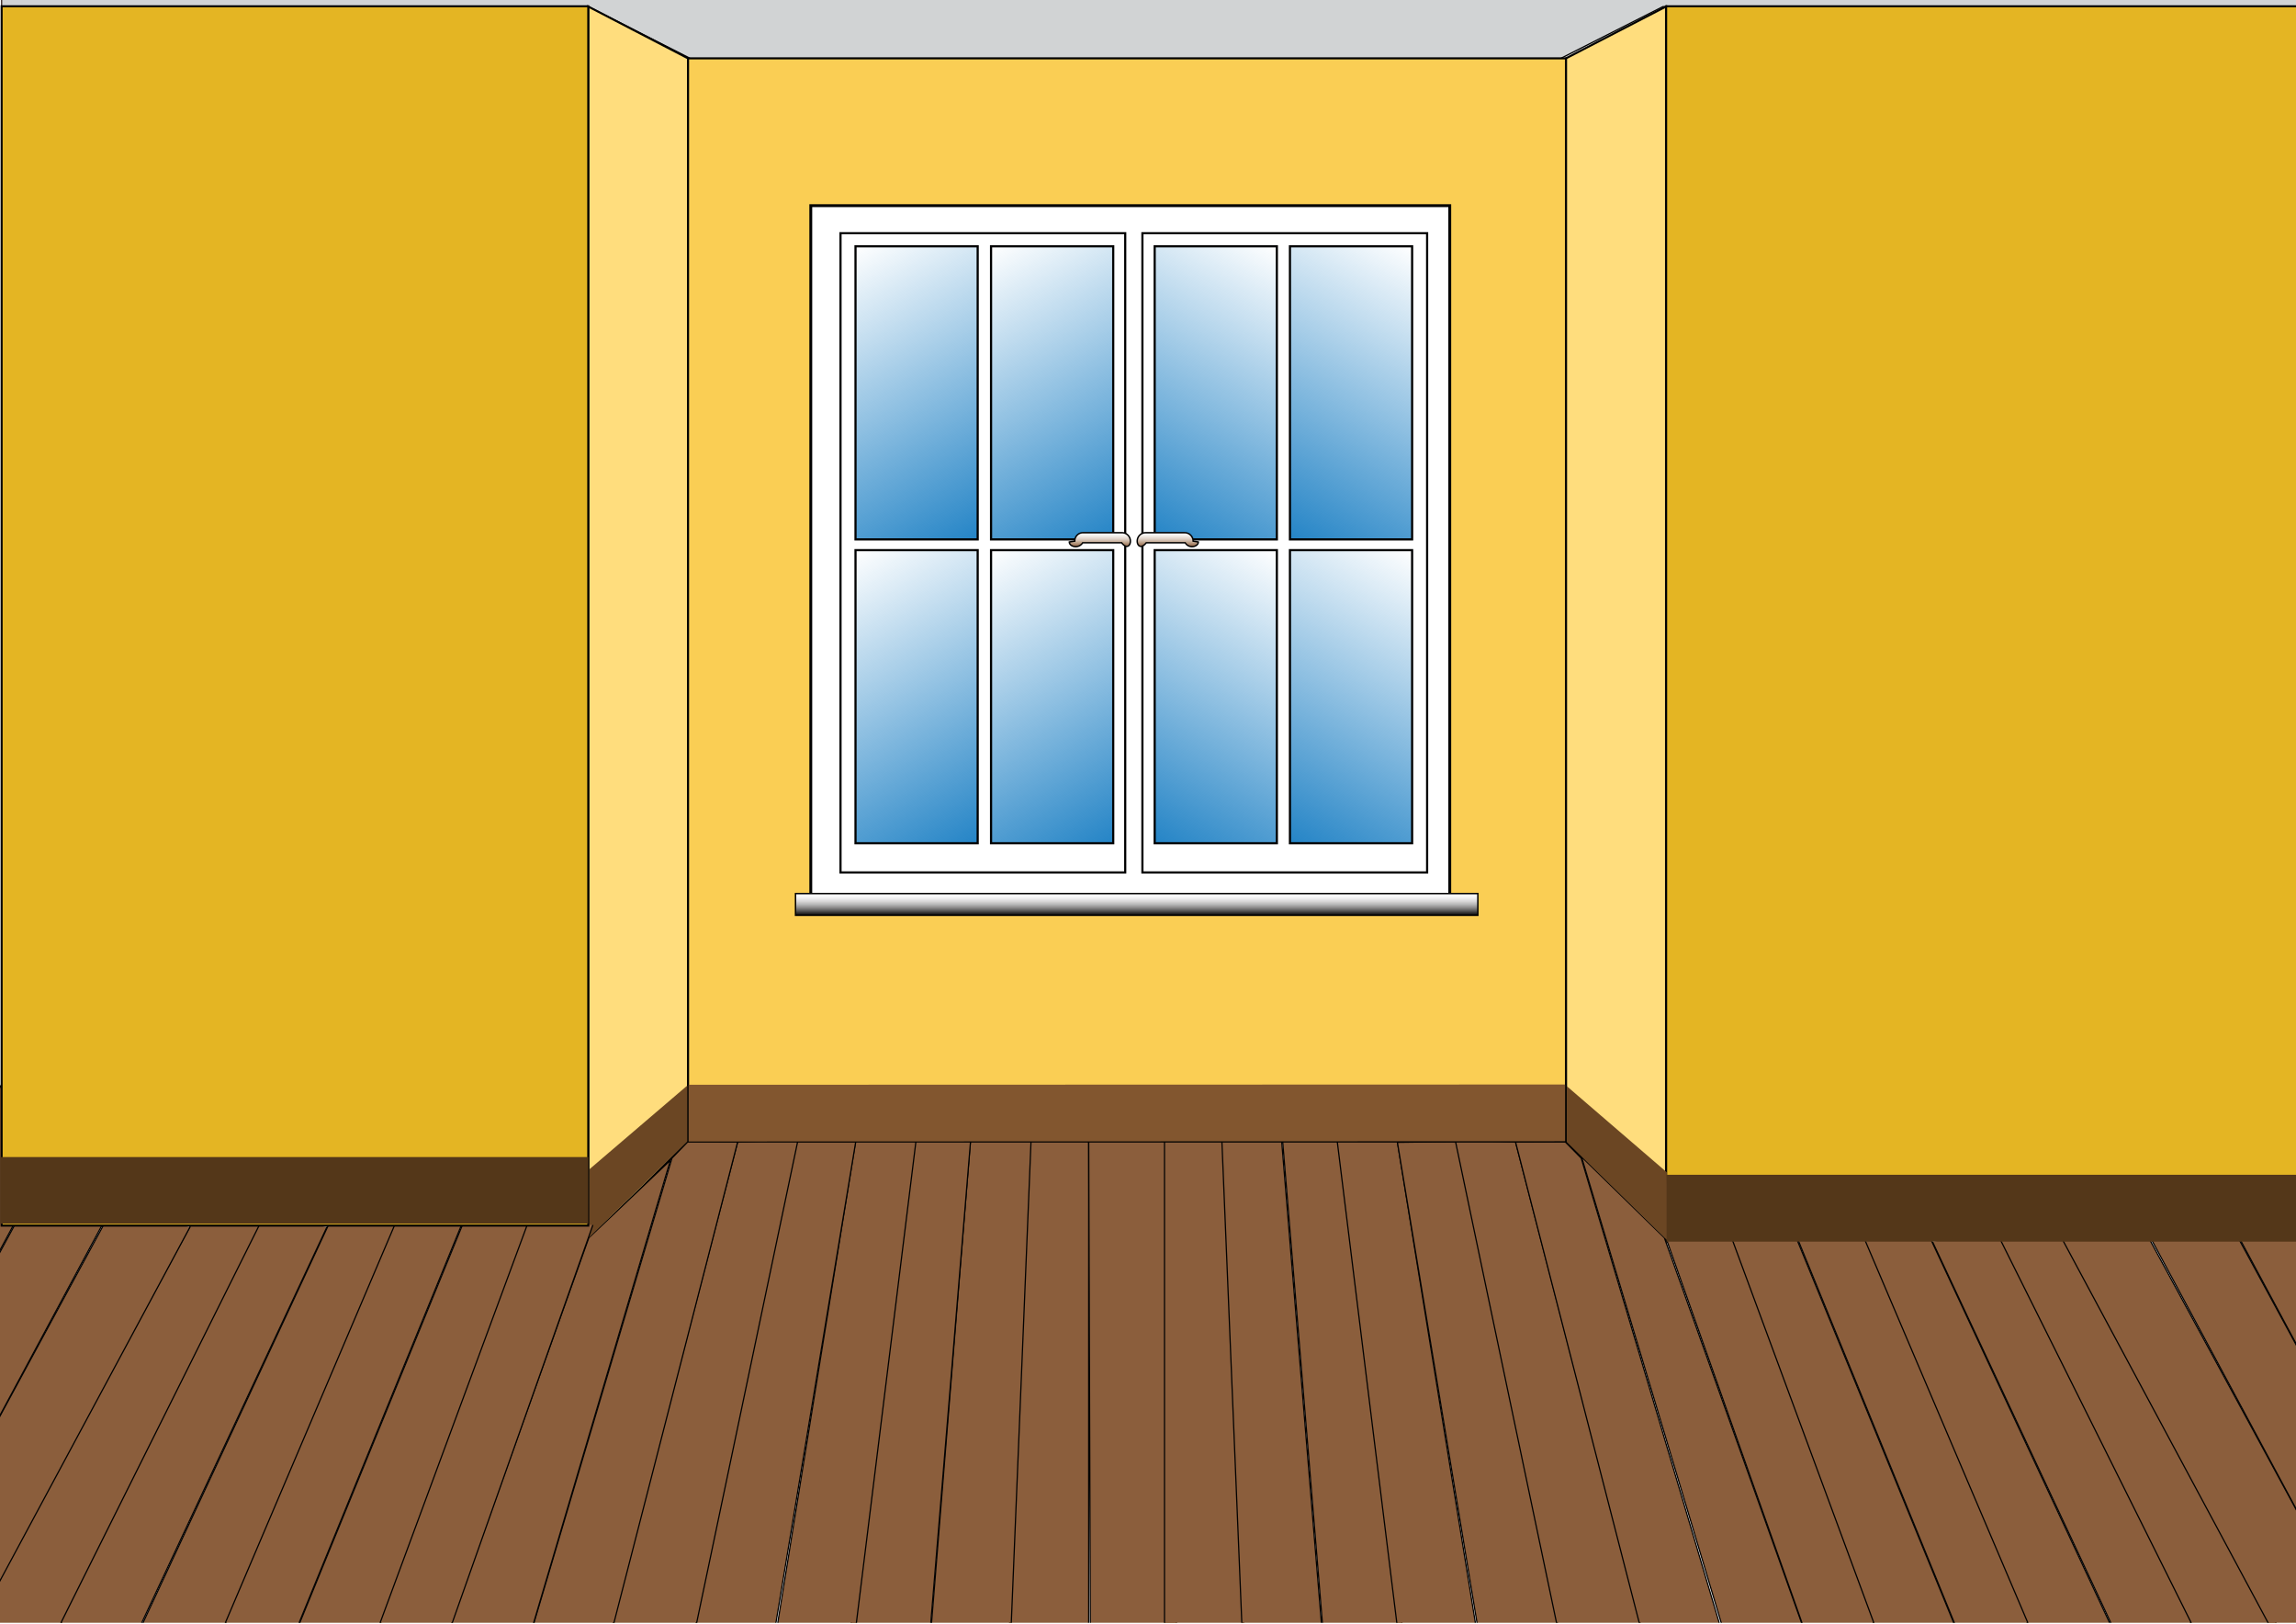 <svg id="Layer_1" data-name="Layer 1" xmlns="http://www.w3.org/2000/svg" xmlns:xlink="http://www.w3.org/1999/xlink" viewBox="0 0 841.9 595.3"><defs><style>.cls-1,.cls-10,.cls-19,.cls-24,.cls-6{fill:none;}.cls-2{fill:#89ae83;}.cls-3{fill:#c2e0af;}.cls-4{fill:#d8e8b2;}.cls-5{fill:#fff3dc;}.cls-6{stroke:#d8e8b2;stroke-width:0.6px;}.cls-7{clip-path:url(#clip-path);}.cls-8{fill:#d1d3d4;stroke:#23110f;stroke-width:0.4px;}.cls-9{clip-path:url(#clip-path-2);}.cls-10,.cls-11,.cls-12,.cls-13,.cls-14,.cls-19,.cls-20,.cls-21,.cls-24,.cls-25,.cls-26,.cls-27,.cls-28,.cls-29,.cls-31,.cls-32,.cls-33,.cls-34,.cls-35{stroke:#010101;}.cls-10,.cls-13{stroke-width:0.44px;}.cls-11{fill:#e4b523;}.cls-11,.cls-12,.cls-14{stroke-width:0.74px;}.cls-12{fill:#ffdd7d;}.cls-13{fill:#8b5e3c;}.cls-14{fill:#face54;}.cls-15{fill:#82562f;}.cls-16{fill:#6b4623;}.cls-17{opacity:0.59;filter:url(#AI_GaussianBlur_4);}.cls-18{fill:url(#SVGID_7_);}.cls-19{stroke-width:0.52px;}.cls-20,.cls-23{fill:#fff;}.cls-20{stroke-width:1.05px;}.cls-21,.cls-29,.cls-35{stroke-width:0.52px;}.cls-21{fill:url(#linear-gradient);}.cls-22,.cls-30{opacity:0.53;}.cls-22{fill:url(#Fading_Sky);}.cls-24{stroke-width:0.79px;}.cls-25,.cls-26,.cls-27,.cls-28,.cls-31,.cls-32,.cls-33,.cls-34{stroke-width:0.8px;}.cls-25{fill:url(#linear-gradient-2);}.cls-26{fill:url(#linear-gradient-3);}.cls-27{fill:url(#linear-gradient-4);}.cls-28{fill:url(#linear-gradient-5);}.cls-29{fill:url(#linear-gradient-6);}.cls-30{fill:url(#Fading_Sky-2);}.cls-31{fill:url(#linear-gradient-7);}.cls-32{fill:url(#linear-gradient-8);}.cls-33{fill:url(#linear-gradient-9);}.cls-34{fill:url(#linear-gradient-10);}.cls-35{fill:url(#linear-gradient-11);}.cls-36{fill:#543719;}</style><clipPath id="clip-path"><rect class="cls-1" x="-1.6" y="-1.6" width="843.9" height="596.54"/></clipPath><clipPath id="clip-path-2"><rect class="cls-1" x="134.5" y="2.2" width="541.2" height="601.99"/></clipPath><filter id="AI_GaussianBlur_4" name="AI_GaussianBlur_4"><feGaussianBlur stdDeviation="4"/></filter><pattern id="SVGID_7_" data-name="SVGID 7 " width="50.8" height="58.86" patternTransform="matrix(1.04, 0, 0, -1.06, 1266.08, -1633.42)" patternUnits="userSpaceOnUse" viewBox="0 0 50.8 58.9"><rect class="cls-1" width="50.8" height="58.86"/><polygon class="cls-1" points="0 0 0 58.9 50.8 58.9 50.8 0 0 0"/><polygon class="cls-2" points="50.8 0 50.8 58.9 0 58.9 0 0 50.8 0"/><path class="cls-3" d="M16.4,31a.9.9,0,0,0-1.8,0A.9.9,0,0,0,16.4,31Z"/><path class="cls-3" d="M37.6,30.7a.9.9,0,1,0-1.7,0A.9.9,0,0,0,37.6,30.7Z"/><path class="cls-3" d="M26.6,26.6a.9.9,0,0,0-1.8,0A.9.9,0,0,0,26.6,26.6Z"/><path class="cls-3" d="M26.8,29.4a.9.9,0,1,0-1.7,0A.9.9,0,0,0,26.8,29.4Z"/><path class="cls-3" d="M24.4,28.7a.9.9,0,0,0-1.8,0A.9.9,0,0,0,24.4,28.7Z"/><path class="cls-3" d="M29,28.4a.9.9,0,0,0-1.8,0A.9.9,0,1,0,29,28.4Z"/><path class="cls-4" d="M25.1-1.8V2.6l2,.4a38.2,38.2,0,0,1,0-4.8Z"/><path class="cls-4" d="M31.8,62.3l-4.2-4.8v2.9l2.1,2.3Z"/><path class="cls-4" d="M24.7,55.4c-1.7-2.1-3.2-3.7-4.3-5.2a9.1,9.1,0,0,1-2.2-.1c1.6,2.2,3.9,4.8,6.5,8Z"/><path class="cls-4" d="M27,9.1V7.8a3.9,3.9,0,0,0-1.9-1c-.1,4.6-.2,8.5-.7,9.1s-1,1.6.4,1.3,1.3-.4,2-.1,1.9.5,1.2-1.1-.9-.9-.9-2.6,0-.9-.1-2.5C24.9,10.3,25.5,9.8,27,9.1Z"/><path class="cls-4" d="M27.1,61.9c-.1-3.9,0-7.2,0-8.2,0-3.2-.1-5.4-3.1-8.9s-5.4-3.5-8.4-4.4v1.5c2.4.4,7.8,3.2,9,6.9-2.9-2-10.9,1.5-11.4-5.1.9,1.1,2.1,2,3.1,3.2a6,6,0,0,0,2.4.5c-1.5-1.9-3.1-3.2-4.6-5.1-.2-.4.8-.5,1.5-.4V40.4c-1.7-.6-3.7-1.1-4.7-2.2-2.1-2.6-4.6-5-6.9-7.9a13.3,13.3,0,0,1-.5,1.9c2.1,2.6,5.1,5.7,7.1,8.2s0,6.8,4.2,8.6c1.6.6,5.6.7,8.1.8s2.3,2.4,2.3,4.4-.1,3.4-.1,7.3Z"/><path class="cls-4" d="M18.4-1.6C18.3-.4,17,.7,14.6.5c-.7,0-.2-.1.2-.5s.7-2.1-2.7-1.6Z"/><path class="cls-4" d="M-.8,1C5.3,3.1,20.3,2.6,25.6,3.2s7.4,8.9,1.1,7.1c-.6-.2-.5-.4.2-.6s1.3-3.3-3.4-3.8c-6.8-.6-19-.2-24.7-1.4Z"/><path class="cls-4" d="M-1,7.8c5.9.8,12.8.3,16.7.3,8.9,0,8.3,7.3,2,6.1-.7-.2-.6-.4.2-.7s.6-3.1-4.1-2.4A56.5,56.5,0,0,1-1,11Z"/><path class="cls-4" d="M41.1-2.4c.9,2.8,3.3,4.9,6.4,6.3a15.2,15.2,0,0,0,4.8,1V1.6A12.1,12.1,0,0,1,48.5.4,13,13,0,0,1,45-2.4Z"/><path class="cls-4" d="M34.1-2.3c.1,4.7,2.9,9.2,8.2,11.5a34.1,34.1,0,0,0,9.9,2.1V8.1c-5-.4-9.8-1.5-12.2-4.3a14.5,14.5,0,0,1-3.2-5.9Z"/><path class="cls-4" d="M-.7,16.5C3.4,19.3,5.9,24,1.9,34.8-3.9,50.6-.2,56.7,15,54.7c4.6.1,4.5,5.1-.4,4.7-.7-.1-.2-.1.2-.5s.7-2.1-2.7-1.6S4.6,58.7-.7,55c-7.6-5.3,3.8-21.6,2.3-24.8a38.4,38.4,0,0,1-3.5,8.9V36.7a27.2,27.2,0,0,0,2-6.1,21.2,21.2,0,0,1-1.9,4V32.5c2.9-5.4,3.4-9.9.8-13Z"/><path class="cls-4" d="M52.9,53.1c-3.8-2.8-3.7-8.8-.3-18.3,8-21.6-9.7-19-14.9-24.9-2.6-3-7.5-8.2-10.1-11.3v3C35.3,9.9,44.8,21,50,27.8a15.7,15.7,0,0,0,.4-2.3,95.6,95.6,0,0,0-7.7-9.8c14.2,3.2,9.9,16-4.4,30.5-4.5,4.6-5.4,11-2.7,15.9l4.5.5c-9.8-11.6,4.3-16,10.8-32-1.1,5.6-4.7,11-8,16.6-4.6,8.1-1.2,12.9,4.6,15.6l1-3.5c-12.1-7.1,1.1-16.6,3.9-29.1,1.4,3.3-9.9,19.5-2.3,24.8l2.5,1.5.3-3.4Z"/><path class="cls-5" d="M26,23.6c-1.4,2.1-5.5,7.2-6.2,8.5s-.6,1.6-1.5,1-1-.3-1.2-.1-1.2.4-.8-1,.7-8.5.3-9.8c1.4-1.9,5.3-5.4,8.5-5.2.4,0,.5.3.6.5A27,27,0,0,1,26,23.6Z"/><path class="cls-6" d="M26,23.6c-1.4,2.1-5.5,7.2-6.2,8.5s-.6,1.6-1.5,1-1-.3-1.2-.1-1.2.4-.8-1,.7-8.5.3-9.8c1.4-1.9,5.3-5.4,8.5-5.2.4,0,.5.3.6.5A27,27,0,0,1,26,23.6Z"/><path class="cls-5" d="M26,23.6c1.5,2.1,5.5,7.2,6.2,8.5s.6,1.6,1.5,1,1-.3,1.2-.1,1.2.4.8-1-.7-8.5-.3-9.8c-1.4-1.9-5.2-5.4-8.5-5.2-.4,0-.5.3-.6.5A27,27,0,0,0,26,23.6Z"/><path class="cls-6" d="M26,23.6c1.5,2.1,5.5,7.2,6.2,8.5s.6,1.6,1.5,1,1-.3,1.2-.1,1.2.4.8-1-.7-8.5-.3-9.8c-1.4-1.9-5.2-5.4-8.5-5.2-.4,0-.5.3-.6.5A27,27,0,0,0,26,23.6Z"/><path class="cls-5" d="M26.8,17c1.8-.2,5.3,1.1,8.6,5.2a23.1,23.1,0,0,0-.2,5.1c5,9,8,6.8,8.6,4.2-.2.9.2-2-.9-.5s-2,.3-2.6-1.7S35.6,15.1,26.8,16.6c-.3.3-1.1.2-1.7,0C15.8,15.1,13,27.1,12,29.1S10.2,31.9,9.2,31s-.9,1.4-1,.5c.5,2.6,4.1,4.6,8.6-4.5a21.1,21.1,0,0,0-.2-4.9c2.6-3.1,6.2-5.4,8.6-5.1A4.3,4.3,0,0,0,26.8,17Z"/><path class="cls-6" d="M26.8,17c1.8-.2,5.3,1.1,8.6,5.2a23.1,23.1,0,0,0-.2,5.1c5,9,8,6.8,8.6,4.2-.2.9.2-2-.9-.5s-2,.3-2.6-1.7S35.6,15.1,26.8,16.6c-.3.3-1.1.2-1.7,0C15.8,15.1,13,27.1,12,29.1S10.2,31.9,9.2,31s-.9,1.4-1,.5c.5,2.6,4.1,4.6,8.6-4.5a21.1,21.1,0,0,0-.2-4.9c2.6-3.1,6.2-5.4,8.6-5.1A4.3,4.3,0,0,0,26.8,17Z"/><path class="cls-6" d="M17.5,30.8c1.2-1.2,2.2-11.7,6.8-13.6"/><path class="cls-6" d="M17.8,31.8c1.8.6,1.9-11.2,6.9-14.6"/><path class="cls-6" d="M25.1,17.4c-2.3,2.2-4.7,9.3-5.2,12.8"/><path class="cls-6" d="M34.5,30.8c-1.2-1.2-2.1-11.7-6.7-13.6"/><path class="cls-6" d="M34.2,31.8c-1.7.6-1.8-11.2-6.9-14.6"/><path class="cls-6" d="M26.9,17.4c2.3,2.2,4.7,9.3,5.2,12.8"/></pattern><linearGradient id="linear-gradient" x1="416.84" y1="-1359.78" x2="416.84" y2="-1367.74" gradientTransform="matrix(1, 0, 0, -1, 0, -1032.16)" gradientUnits="userSpaceOnUse"><stop offset="0" stop-color="#fff"/><stop offset="0.11" stop-color="#fafbfc"/><stop offset="0.23" stop-color="#ededee"/><stop offset="0.36" stop-color="#d7d6d6"/><stop offset="0.5" stop-color="#b6b7b7"/><stop offset="0.64" stop-color="#8e8d8d"/><stop offset="0.78" stop-color="#5c5c5c"/><stop offset="0.93" stop-color="#212121"/><stop offset="1" stop-color="#010101"/></linearGradient><linearGradient id="Fading_Sky" x1="418.95" y1="202.69" x2="523.34" y2="202.69" gradientUnits="userSpaceOnUse"><stop offset="0" stop-color="#2484c6"/><stop offset="1" stop-color="#2484c6" stop-opacity="0"/></linearGradient><linearGradient id="linear-gradient-2" x1="416.93" y1="194.01" x2="474.66" y2="94.02" xlink:href="#Fading_Sky"/><linearGradient id="linear-gradient-3" x1="466.55" y1="194.01" x2="524.28" y2="94.02" xlink:href="#Fading_Sky"/><linearGradient id="linear-gradient-4" x1="416.93" y1="305.45" x2="474.66" y2="205.46" xlink:href="#Fading_Sky"/><linearGradient id="linear-gradient-5" x1="466.55" y1="305.45" x2="524.28" y2="205.46" xlink:href="#Fading_Sky"/><linearGradient id="linear-gradient-6" x1="-1968.11" y1="-1227.48" x2="-1968.11" y2="-1232.63" gradientTransform="translate(-1539.9 -1032.2) rotate(180)" gradientUnits="userSpaceOnUse"><stop offset="0" stop-color="#fff"/><stop offset="0.14" stop-color="#faf8f5"/><stop offset="0.28" stop-color="#eee8e2"/><stop offset="0.42" stop-color="#e2d5cc"/><stop offset="0.56" stop-color="#d1bdae"/><stop offset="0.7" stop-color="#bda28a"/><stop offset="0.84" stop-color="#a78267"/><stop offset="0.97" stop-color="#906444"/><stop offset="1" stop-color="#8b5f3d"/></linearGradient><linearGradient id="Fading_Sky-2" x1="-1615.57" y1="202.69" x2="-1511.18" y2="202.69" gradientTransform="matrix(1, 0, 0, -1, 1923.78, 405.38)" xlink:href="#Fading_Sky"/><linearGradient id="linear-gradient-7" x1="-1617.58" y1="194.01" x2="-1559.86" y2="94.02" gradientTransform="matrix(-1, 0, 0, 1, -1202.97, 0)" xlink:href="#Fading_Sky"/><linearGradient id="linear-gradient-8" x1="-1567.97" y1="194.01" x2="-1510.24" y2="94.02" gradientTransform="matrix(-1, 0, 0, 1, -1202.97, 0)" xlink:href="#Fading_Sky"/><linearGradient id="linear-gradient-9" x1="-1617.58" y1="305.45" x2="-1559.86" y2="205.46" gradientTransform="matrix(-1, 0, 0, 1, -1202.97, 0)" xlink:href="#Fading_Sky"/><linearGradient id="linear-gradient-10" x1="-1567.97" y1="305.45" x2="-1510.24" y2="205.46" gradientTransform="matrix(-1, 0, 0, 1, -1202.97, 0)" xlink:href="#Fading_Sky"/><linearGradient id="linear-gradient-11" x1="66.4" y1="-1227.48" x2="66.4" y2="-1232.63" gradientTransform="matrix(1, 0, 0, -1, 336.9, -1032.16)" xlink:href="#linear-gradient-6"/></defs><title>indoorbackgrounds</title><g class="cls-7"><rect class="cls-8" x="0.6" y="-59.3" width="841.9" height="87"/><g class="cls-9"><polyline class="cls-10" points="154.9 2.4 215.7 2.4 253.1 21.4 572.3 21.4 609.8 2.4 670.5 2.4"/></g><rect class="cls-1" x="134.5" y="2.2" width="541.2" height="601.99"/><rect class="cls-11" x="610.9" y="2.3" width="231.6" height="447.04"/><rect class="cls-1" x="134.5" y="2.2" width="541.2" height="601.99"/><polygon class="cls-12" points="252.3 418.5 215.7 454.9 215.7 2.4 252.3 21.4 252.3 418.5"/><rect class="cls-1" x="134.5" y="2.2" width="541.2" height="601.99"/><polygon class="cls-12" points="574.2 418.5 610.9 454.9 610.9 2.4 574.2 21.4 574.2 418.5"/><rect class="cls-1" x="134.5" y="2.2" width="541.2" height="601.99"/><polygon class="cls-13" points="367.8 654.2 399.2 654.2 399.2 414.7 377.5 414.7 367.8 654.2"/><polygon class="cls-13" points="400 654.2 431.4 654.2 431.4 414.7 399.2 414.7 400 654.2"/><polygon class="cls-13" points="336.9 652.9 368.4 654.2 378.2 414.9 356.2 414 336.9 652.9"/><polygon class="cls-13" points="304.8 654.2 336.2 656.8 355.9 418.2 334.2 416.3 304.8 654.2"/><polygon class="cls-13" points="275.6 654.2 306.7 654.1 336.1 416.5 314.5 413.7 275.6 654.2"/><polygon class="cls-13" points="242.7 654.9 273.7 660.2 313.8 418.5 291.8 418.5 242.7 654.9"/><polygon class="cls-13" points="209.4 654.2 241.9 659.5 292.6 418 270.5 418.6 209.4 654.2"/><polygon class="cls-13" points="246.4 424.6 178.2 654.2 209.9 654.1 270.5 418.6 252.3 418.5 246.4 424.6"/><polygon class="cls-13" points="144.4 654.2 177.1 657.8 245.8 425.4 215.9 453.8 144.4 654.2"/><rect class="cls-1" x="134.5" y="2.2" width="541.2" height="601.99"/><polygon class="cls-13" points="458.4 654.2 427 654.2 427 414.7 448.7 414.7 458.4 654.2"/><polygon class="cls-13" points="489.3 652.9 457.8 654.2 447.9 414.9 469.6 414 489.3 652.9"/><polygon class="cls-13" points="521.4 654.2 490 656.8 470.3 418.2 491.9 416.3 521.4 654.2"/><polygon class="cls-13" points="550.6 654.2 519.5 654.1 490.1 416.5 511.6 413.7 550.6 654.2"/><polygon class="cls-13" points="583.5 654.9 552.4 660.2 512.4 418.8 534.7 418.5 583.5 654.9"/><polygon class="cls-13" points="616.8 654.2 584.3 659.5 533.6 418 555.7 418.6 616.8 654.2"/><polygon class="cls-13" points="579.8 424.6 648 654.2 616.3 654.1 555.7 418.6 573.8 418.5 579.8 424.6"/><polygon class="cls-13" points="681.7 654.2 650.2 658.5 579.9 424.1 610.3 453.8 681.7 654.2"/><rect class="cls-1" x="134.5" y="2.2" width="541.2" height="601.99"/><rect class="cls-14" x="252.3" y="21.4" width="321.9" height="397.11"/><rect class="cls-1" x="134.5" y="2.2" width="541.2" height="601.99"/><polygon class="cls-15" points="573.9 418.4 252.5 418.5 252.5 397.7 573.9 397.6 573.9 418.4"/><rect class="cls-1" x="134.5" y="2.2" width="541.2" height="601.99"/><polygon class="cls-16" points="252 418.5 215.9 453.8 216.1 428.7 252 398 252 418.5"/><rect class="cls-1" x="134.5" y="2.2" width="541.2" height="601.99"/><polygon class="cls-16" points="574.5 418.7 611.3 454.7 611.2 429.8 574.5 398.2 574.5 418.7"/><g class="cls-9"><g class="cls-17"><rect class="cls-18" x="427.6" y="90.4" width="44.8" height="107.46"/><rect class="cls-19" x="427.6" y="90.4" width="44.8" height="107.46"/></g></g><g class="cls-9"><g class="cls-17"><rect class="cls-18" x="477.2" y="90.4" width="44.8" height="107.46"/><rect class="cls-19" x="477.2" y="90.4" width="44.8" height="107.46"/></g></g><g class="cls-9"><g class="cls-17"><rect class="cls-18" x="427.6" y="201.8" width="44.8" height="107.46"/><rect class="cls-19" x="427.6" y="201.8" width="44.8" height="107.46"/></g></g><g class="cls-9"><g class="cls-17"><rect class="cls-18" x="477.2" y="201.8" width="44.8" height="107.46"/><rect class="cls-19" x="477.2" y="201.8" width="44.8" height="107.46"/></g></g><rect class="cls-1" x="134.5" y="2.2" width="541.2" height="601.99"/><rect class="cls-20" x="297.3" y="75.4" width="234.3" height="257.2"/><rect class="cls-1" x="134.5" y="2.2" width="541.2" height="601.99"/><rect class="cls-1" x="134.5" y="2.2" width="541.2" height="601.99"/><rect class="cls-1" x="134.5" y="2.2" width="541.2" height="601.99"/><rect class="cls-1" x="134.5" y="2.2" width="541.2" height="601.99"/><rect class="cls-1" x="134.5" y="2.2" width="541.2" height="601.99"/><rect class="cls-1" x="134.5" y="2.2" width="541.2" height="601.99"/><rect class="cls-1" x="134.5" y="2.2" width="541.2" height="601.99"/><rect class="cls-1" x="134.5" y="2.2" width="541.2" height="601.99"/><polyline class="cls-13" points="634.8 454.5 704.3 641.9 726.7 620.2 658.6 453.7"/><polyline class="cls-13" points="611.1 454.5 678.8 646 700.3 630.7 634.9 453.7"/><polyline class="cls-13" points="683 453.7 761.5 637.6 782.8 614.8 706.8 451.8"/><polyline class="cls-13" points="659.4 454.8 736.2 642.9 757 626.5 683.1 452.9"/><polyline class="cls-13" points="732.1 452.7 821.5 631.5 841.4 607.5 755.7 449.3"/><polyline class="cls-13" points="754.3 450.8 849.4 628 869.4 604 783.6 445.9"/><polyline class="cls-13" points="785.6 448.3 880.8 625.5 900.7 601.5 815 443.3"/><polyline class="cls-13" points="815.6 443.6 910.8 620.8 930.7 596.8 845 438.6"/><polyline class="cls-13" points="708.6 455.2 793.3 636.2 816.3 620.7 732.2 451.9"/><polyline class="cls-13" points="169.9 448.3 101.8 614.8 124.2 636.5 193.8 449.1"/><polyline class="cls-13" points="193.6 448.3 128.2 625.2 149.7 640.6 217.4 449.1"/><polyline class="cls-13" points="121.7 446.4 45.7 609.4 67 632.2 145.5 448.3"/><polyline class="cls-13" points="145.4 447.5 71.5 621.1 92.3 637.5 169.1 449.4"/><polyline class="cls-13" points="72.8 443.9 -12.9 602.1 7 626.1 96.4 447.3"/><polyline class="cls-13" points="40.3 444.8 -45.4 602.9 -25.5 627 69.7 449.8"/><polyline class="cls-13" points="12.6 435.8 -73.2 594 -53.2 618 41.9 440.8"/><polyline class="cls-13" points="10 380.2 -75.7 538.3 -55.8 562.3 39.3 385.1"/><polyline class="cls-13" points="96.4 446.5 12.2 615.3 35.2 630.8 119.9 449.8"/><rect class="cls-21" x="291.7" y="327.6" width="250.2" height="7.96"/><rect class="cls-22" x="418.9" y="85.6" width="104.4" height="234.15"/><rect class="cls-23" x="418.9" y="85.5" width="104.4" height="234.35"/><rect class="cls-24" x="418.9" y="85.5" width="104.4" height="234.35"/><rect class="cls-25" x="423.4" y="90.3" width="44.8" height="107.46"/><rect class="cls-26" x="473" y="90.3" width="44.8" height="107.46"/><rect class="cls-27" x="423.4" y="201.7" width="44.8" height="107.46"/><rect class="cls-28" x="473" y="201.7" width="44.8" height="107.46"/><path class="cls-29" d="M439.4,198.7c0,1.7-3.3,2.7-4.8.3H420.3c-1.9,2.4-3.3,1.1-3.3-.6a3.1,3.1,0,0,1,3.1-3.1h14.3a3.1,3.1,0,0,1,3.1,3.1l1.9.3Z"/><rect class="cls-30" x="308.2" y="85.6" width="104.4" height="234.15" transform="translate(720.8 405.4) rotate(-180)"/><rect class="cls-23" x="308.2" y="85.5" width="104.4" height="234.35"/><rect class="cls-24" x="308.2" y="85.5" width="104.4" height="234.35"/><rect class="cls-31" x="363.4" y="90.3" width="44.8" height="107.46"/><rect class="cls-32" x="313.7" y="90.3" width="44.8" height="107.46"/><rect class="cls-33" x="363.4" y="201.7" width="44.8" height="107.46"/><rect class="cls-34" x="313.7" y="201.7" width="44.8" height="107.46"/><path class="cls-35" d="M392.1,198.7l2-.3a3,3,0,0,1,3-3.1h14.3a3.1,3.1,0,0,1,3.1,3.1c0,1.7-1.4,3-3.2.6H397c-1.6,2.4-4.9,1.4-4.9-.3Z"/><path class="cls-36" d="M611.1,430.7H842.4v24.5H611.1Z"/><rect class="cls-11" x="0.6" y="2.3" width="215.1" height="447.04"/><rect class="cls-36" x="0.1" y="424.2" width="215.6" height="24.44"/></g></svg>